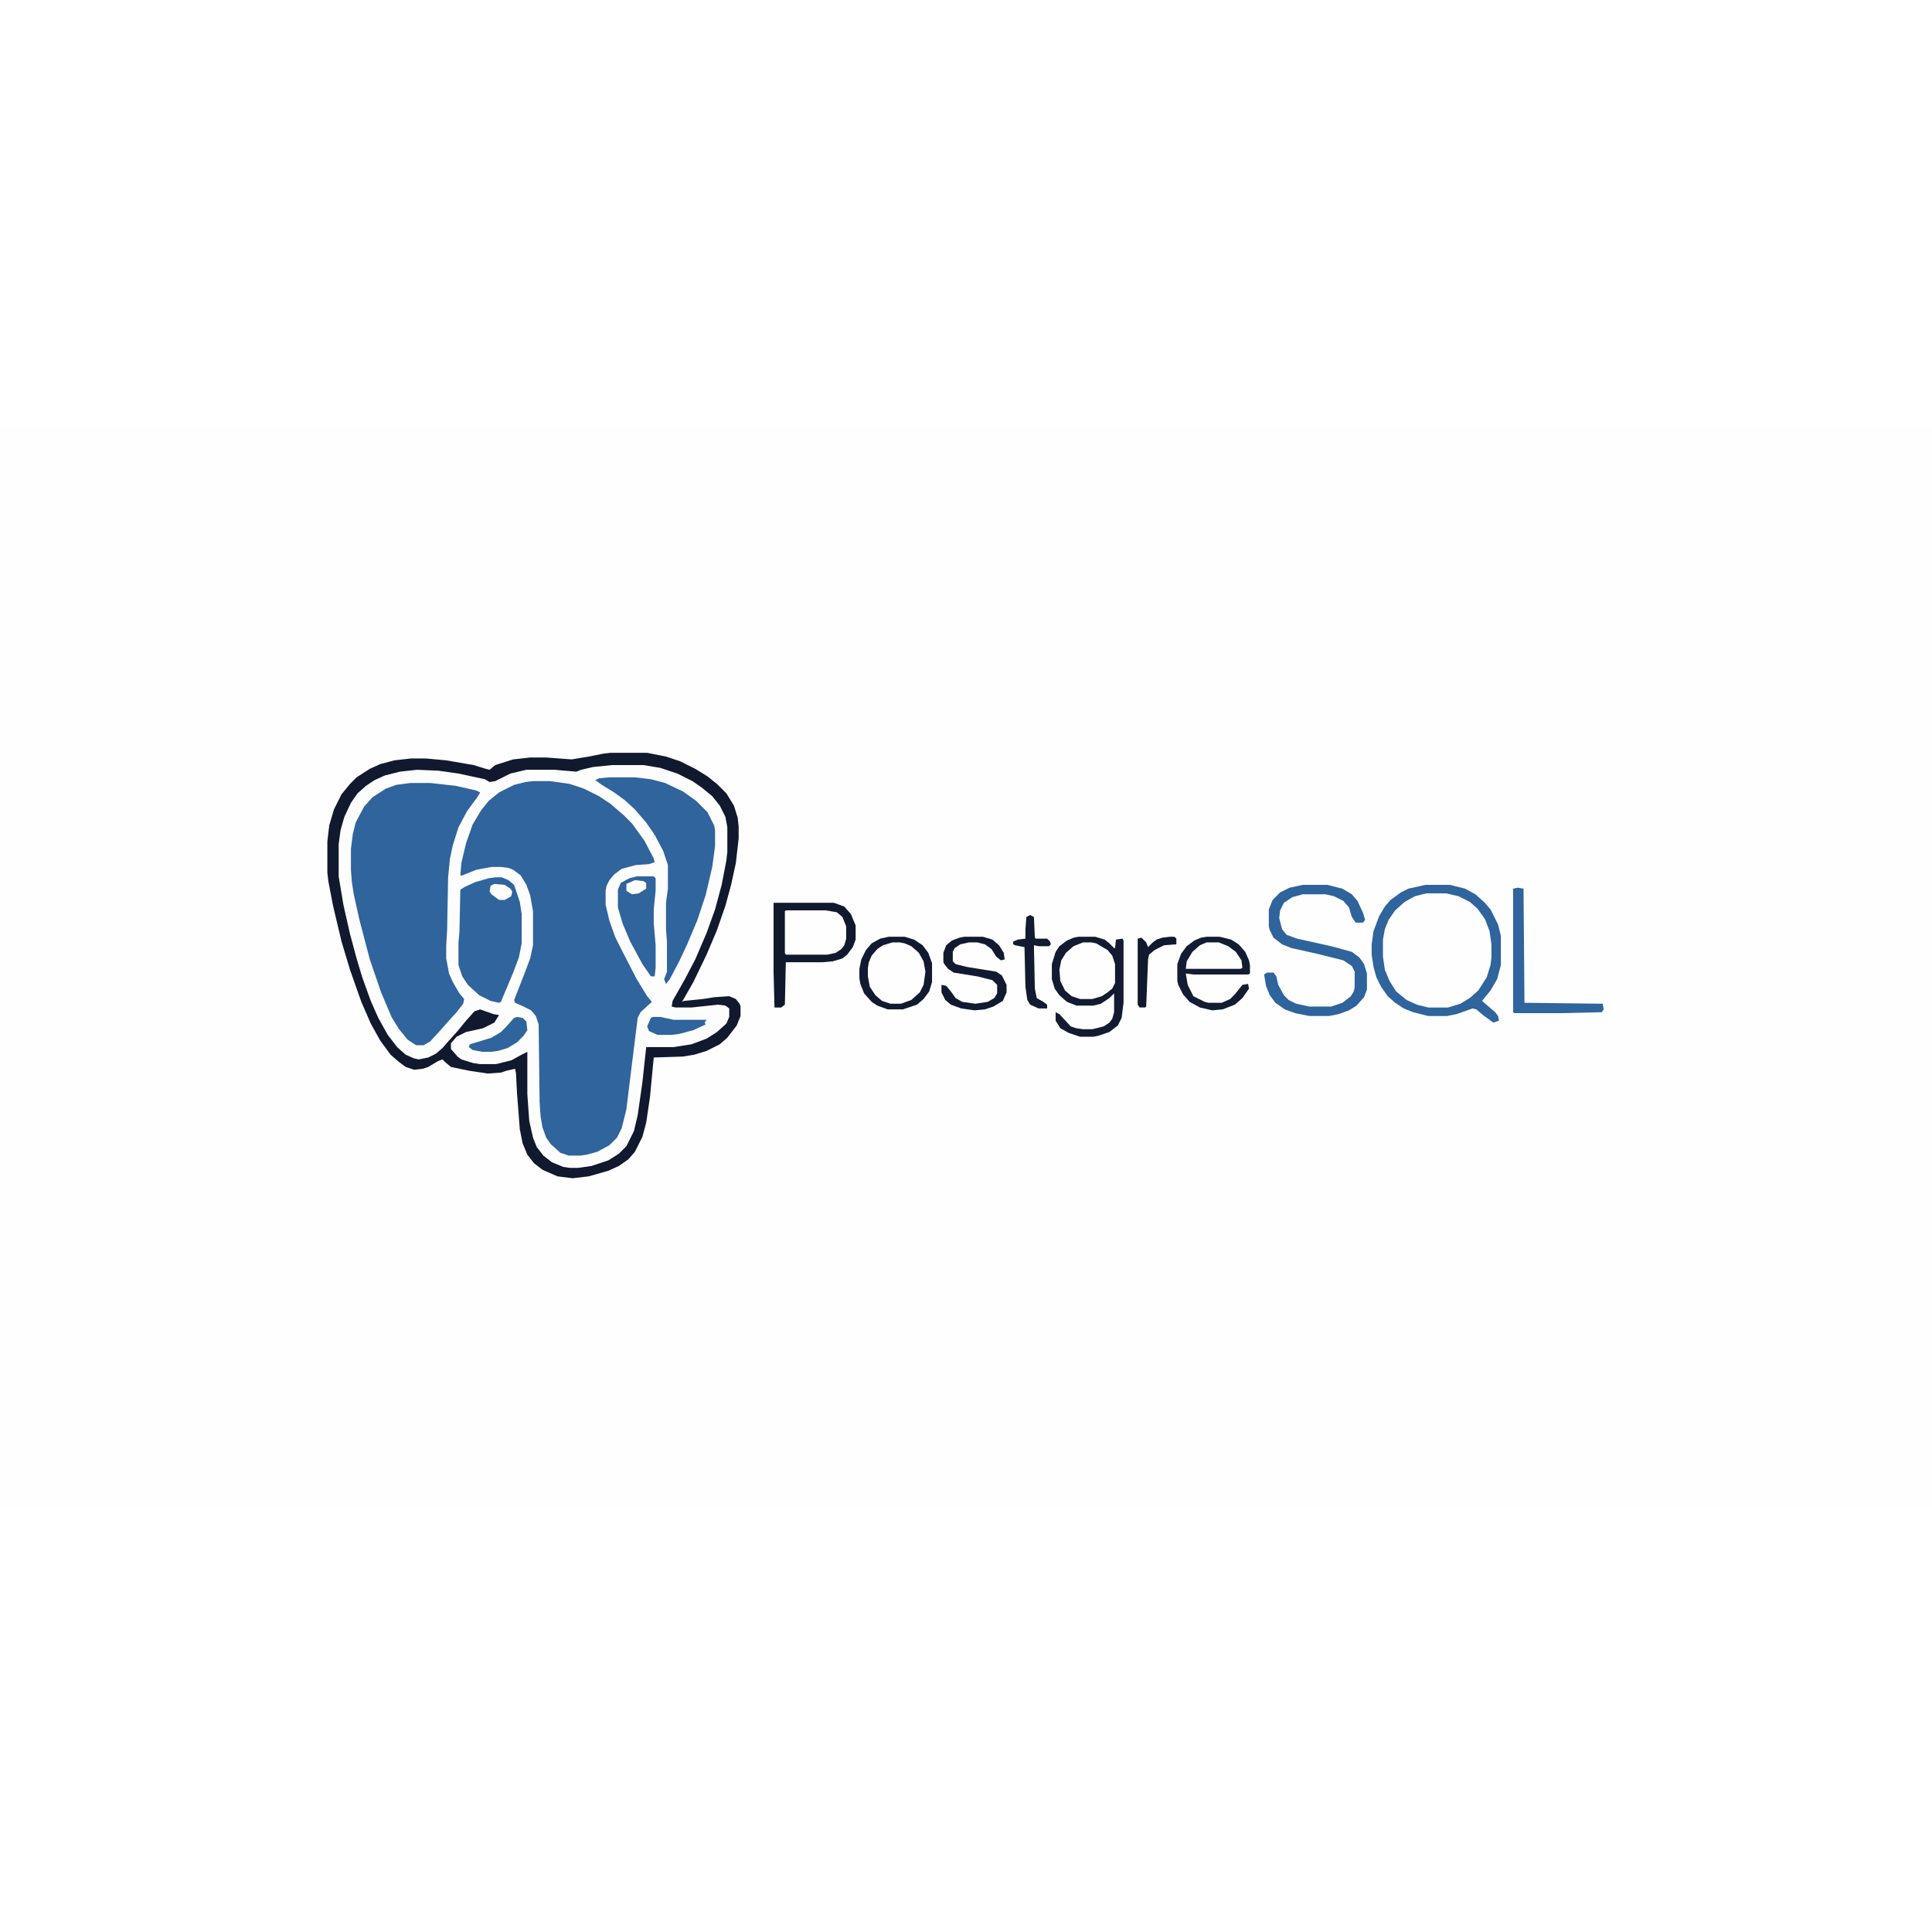 <?xml version="1.0" encoding="UTF-8"?>
<svg version="1.1" viewBox="0 0 2048 1146" width="1280" height="1280" xmlns="http://www.w3.org/2000/svg">
<path transform="translate(0)" d="m0 0h2048v1146h-2048z" fill="#FEFEFE"/>
<path transform="translate(647,347)" d="m0 0h39l20 4 15 5 16 8 13 8 10 8 10 10 8 13 4 13 1 9v13l-3 26-5 23-6 22-9 26-11 26-14 29-12 21 2-1 20-2 13-2 15-1 7 3 4 5 1 3v10l-4 10-10 13-8 7-14 7-13 4-12 2-31 1-4 42-4 27-4 15-8 16-7 8-10 7-11 5-21 6-17 2-16-2-16-7-9-7-7-9-5-12-3-15-3-39-1-20-1-5-9 2-6 2-14 1-20-3-19-4-6-5-3-3-5 2-10 6-6 2-9 1-9-3-8-6-8-7-11-15-10-18-10-23-12-34-9-30-9-38-5-26-1-9v-33l2-17 5-17 8-16 9-11 7-7 14-9 11-5 15-4 18-2h15l22 2 29 5 13 4 4 1 6-5 19-6 18-2h17l27 2 18-3 15-3z" fill="#FDFDFD"/>
<path transform="translate(565,377)" d="m0 0h18l21 3 15 5 16 8 12 8 14 12 9 9 13 18 10 19 1 4-6 2-14 1-15 4-8 6-5 6-3 6-1 5v15l4 17 6 17 8 16 15 29 11 18 5 6-12 11-3 6-6 48-6 49-5 20-5 10-8 8-13 7-11 3-7 1h-12l-9-3-10-9-5-7-4-11-2-12-1-15-1-82-3-9-5-6-10-5-7-3-1-3 11-28 6-16 3-14v-36l-3-17-4-11-6-10-8-6-5-2-8-1h-10l-16 3-15 6h-2l1-13 5-21 7-20 9-15 8-10 11-9 16-8 12-3z" fill="#2F649D"/>
<path transform="translate(435,379)" d="m0 0h21l27 3 22 5 4 2-3 5-11 15-9 17-6 19-3 14-2 20-1 55-1 18v13l3 16 4 9 7 12 5 6-1 5-7 9-10 11-7 8-11 12-7 4h-8l-9-6-9-11-8-13-11-26-12-35-11-42-6-27-2-13-1-13v-22l2-16 3-12 9-17 9-10 14-9 11-4z" fill="#2F649D"/>
<path transform="translate(647,347)" d="m0 0h39l20 4 15 5 16 8 13 8 10 8 10 10 8 13 4 13 1 9v13l-3 26-5 23-6 22-9 26-11 26-14 29-12 21 2-1 20-2 13-2 15-1 7 3 4 5 1 3v10l-4 10-10 13-8 7-14 7-13 4-12 2-31 1-4 42-4 27-4 15-8 16-7 8-10 7-11 5-21 6-17 2-16-2-16-7-9-7-7-9-5-12-3-15-3-39-1-20-1-5-9 2-6 2-14 1-20-3-19-4-6-5-3-3-5 2-10 6-6 2-9 1-9-3-8-6-8-7-11-15-10-18-10-23-12-34-9-30-9-38-5-26-1-9v-33l2-17 5-17 8-16 9-11 7-7 14-9 11-5 15-4 18-2h15l22 2 29 5 13 4 4 1 6-5 19-6 18-2h17l27 2 18-3 15-3zm2 13-20 2-13 3-5 2-23-2h-30l-17 4-16 8-6 1-5-3-28-6-21-3-23-1-18 2-16 4-11 5-9 6-9 8-7 10-7 15-4 14-2 15v34l5 30 7 31 7 26 6 20 9 25 8 18 10 18 10 13 9 8 9 4 5 1 10-2 8-4 7-6 7-8 9-10 9-11 9-10 6-2 14 5 6 1-5 8-12 6-18 4-10 5-6 7v6l7 8 4 3 13 4 7 1h17l16-4 11-6 6-3v45l2 28 4 18 4 10 7 9 9 7 12 5 7 1h9l14-2 18-6 11-7 8-8 8-16 4-17 5-35 4-37h29l19-3 16-6 11-7 10-9 3-7v-9l-4-3-8-1-28 3h-17l-4-1 1-6 13-23 11-21 12-28 9-25 7-26 5-26 1-9v-26l-2-11-6-12-8-10-11-9-10-7-16-8-18-6-18-3z" fill="#11192F"/>
<path transform="translate(1512,496)" d="m0 0h21l13 3 12 6 10 9 7 11 4 11 2 14v14l-3 16-6 12-8 10-10 8-11 5-8 2h-21l-15-4-11-6-8-7-7-11-5-12-2-14v-18l3-14 6-12 11-12 14-8z" fill="#FEFEFE"/>
<path transform="translate(646,373)" d="m0 0h27l17 2 15 4 19 9 14 10 12 12 7 14 1 5v17l-3 22-7 30-9 27-11 26-8 17-10 19-4 5-2-5 3-8v-31l-1-14v-28l2-15v-25l-5-15-9-17-9-13-12-14-11-10-11-8-13-8-7-5 4-2z" fill="#2F649D"/>
<path transform="translate(525,479)" d="m0 0h7l7 3 6 5 6 18 2 13v31l-3 15-6 16-13 31-2 1-9-2-12-6-12-11-6-9-4-12v-24l1-11 1-45 5-3 11-5 14-4z" fill="#2F649D"/>
<path transform="translate(1511,487)" d="m0 0h26l16 4 11 6 10 9 6 7 8 16 3 12v31l-4 15-7 12-9 11 14 12 3 4 1 5-6 2-11-8-7-6-4-1-17 6-10 2h-20l-16-4-10-4-9-6-8-7-7-10-5-10-3-11-2-13v-11l2-14 6-16 6-10 6-7 11-8 8-4zm1 9-12 3-11 6-10 9-7 10-4 10-2 11v18l2 14 5 12 7 11 11 9 11 5 12 3h21l13-4 10-6 9-8 9-14 4-13 1-8v-14l-2-14-5-13-8-11-8-7-12-6-13-3z" fill="#2F649D"/>
<path transform="translate(1381,487)" d="m0 0h26l16 4 10 6 6 7 6 13 2 7-2 3h-8l-4-6-3-10-6-7-10-5-9-2h-24l-11 3-9 6-4 8-1 8 3 12 5 6 11 4 36 8 22 6 8 6 5 7 3 10v17l-3 8-8 9-8 5-11 4-10 2h-21l-15-3-11-4-10-7-6-8-4-10-2-12 3-2h7l3 4 2 9 6 11 5 5 8 4 14 3h23l12-4 9-7 3-5 1-4v-17l-3-6-9-6-28-7-27-6-10-4-9-7-4-8-1-4v-18l4-10 8-8 10-5z" fill="#2E639C"/>
<path transform="translate(1279,542)" d="m0 0h14l12 3 8 5 7 8 4 9 1 5v9l-2 1h-58l-8-1 2 12 6 12 12 6 4 1h14l9-4 5-5 8-10 6-1 1 5-7 10-8 7-13 5-11 1-13-3-11-6-7-8-5-10-1-4v-18l4-11 6-8 8-6 7-3z" fill="#121D34"/>
<path transform="translate(946,548)" d="m0 0h8l10 3 6 4 6 7 4 9 1 9-2 13-5 9-8 7-11 4h-11l-9-3-9-8-4-7-2-11v-9l2-9 5-8 7-6 7-3z" fill="#FEFEFE"/>
<path transform="translate(675,478)" d="m0 0h18l2 2v13l-2 20v15l2 23v24l-1 9h-4l-9-13-13-24-8-19-5-17v-19l3-7 9-5z" fill="#2F649D"/>
<path transform="translate(833,514)" d="m0 0h42l12 2 6 5 4 10v13l-3 9-6 5-5 2-6 1h-44l-1-2v-44z" fill="#FEFEFE"/>
<path transform="translate(1148,548)" d="m0 0h9l9 3 10 7 4 6 2 7v20l-4 7-8 6-7 3-5 1h-13l-11-4-7-8-3-7-1-12 3-12 6-8 6-5z" fill="#FEFEFE"/>
<path transform="translate(820,506)" d="m0 0h64l11 4 7 8 5 12v15l-3 8-6 8-5 4-10 3-11 1h-39l-1 45-4 3h-7l-1-38zm13 8-1 1v44l1 2h44l9-2 6-4 3-4 2-7v-13l-4-10-6-5-12-2z" fill="#11192E"/>
<path transform="translate(1143,542)" d="m0 0h18l10 3 5 4 5 5h1l1-9 7-1 1 2v66l-2 16-4 8-9 7-12 4-5 1h-14l-12-4-9-5-5-8v-9l4 2 12 13 6 2 7 1h10l12-3 6-4 3-4 2-7v-20l-5 5-9 6-8 2h-18l-10-4-8-7-5-7-3-10v-16l4-13 4-6 8-6 7-3zm5 6-10 4-8 7-5 8-2 10 1 12 5 10 7 6 9 3h13l10-3 6-4 5-4 3-6v-20l-3-9-5-6-12-7-5-1z" fill="#121B31"/>
<path transform="translate(1609,490)" d="m0 0 6 1 1 121 83 1 1 6-2 3-44 1h-49l-1-1v-131z" fill="#2F649D"/>
<path transform="translate(1022,542)" d="m0 0h20l10 3 7 6 5 8 1 7-4 1-5-4-5-8-7-5-8-2h-9l-9 2-6 4-2 4v10l3 3 12 3 31 5 6 4 5 10v8l-4 9-10 6-9 3-11 1-14-2-11-4-6-5-4-8v-8l5 1 5 6 5 7 7 4 14 2 13-2 7-4 3-5v-9l-5-5-16-4-25-4-6-4-4-5-1-2v-10l3-8 6-5 8-3z" fill="#111A31"/>
<path transform="translate(942,542)" d="m0 0h17l10 3 9 6 6 8 4 11v20l-3 10-6 8-7 6-15 5h-16l-11-4-6-4-8-9-4-10-1-6v-10l2-10 5-10 6-7 9-5zm4 6-10 3-6 4-6 7-3 7-1 6v9l2 11 6 9 7 6 9 3h11l11-4 9-8 4-8 2-14-2-11-5-9-8-7-7-3-5-1z" fill="#111A30"/>
<path transform="translate(1279,548)" d="m0 0h13l10 4 8 6 6 9 1 8-2 1h-58l1-8 6-10 8-7z" fill="#FEFEFE"/>
<path transform="translate(1092,519)" d="m0 0 4 2 1 22 1 1h12l3 3 1 3-2 2h-11l-5-1 1 46 2 10 7 4 4 3v4h-9l-9-4-3-5-2-14-1-42-10-2-2-1v-3l5-2 8-1v-10l1-13z" fill="#121B31"/>
<path transform="translate(548,627)" d="m0 0 6 1 4 4 1 9-4 6-7 7-10 6-10 3-8 1h-9l-10-2-4-3 1-3 10-3 13-4 10-6 5-5 9-10z" fill="#2F649D"/>
<path transform="translate(1240,542)" d="m0 0h5l2 2v6l-13 1-10 5-6 5-1 5-2 50-1 1h-6l-2-3v-70l4-1 5 5 2 5 5-5 4-3 6-2z" fill="#11192F"/>
<path transform="translate(692,627)" d="m0 0h8l14 3h35l-2 3 1 2-13 6-15 4-8 1h-15l-9-4-2-5 4-9z" fill="#2F649D"/>
<path transform="translate(524,486)" d="m0 0 11 1 6 4 2 3-1 5-7 4h-6l-8-6-2-3 1-6z" fill="#FEFEFE"/>
<path transform="translate(673,482)" d="m0 0 9 1 3 2v6l-8 5-7 1-5-3-1-1v-7z" fill="#FEFEFE"/>
</svg>
